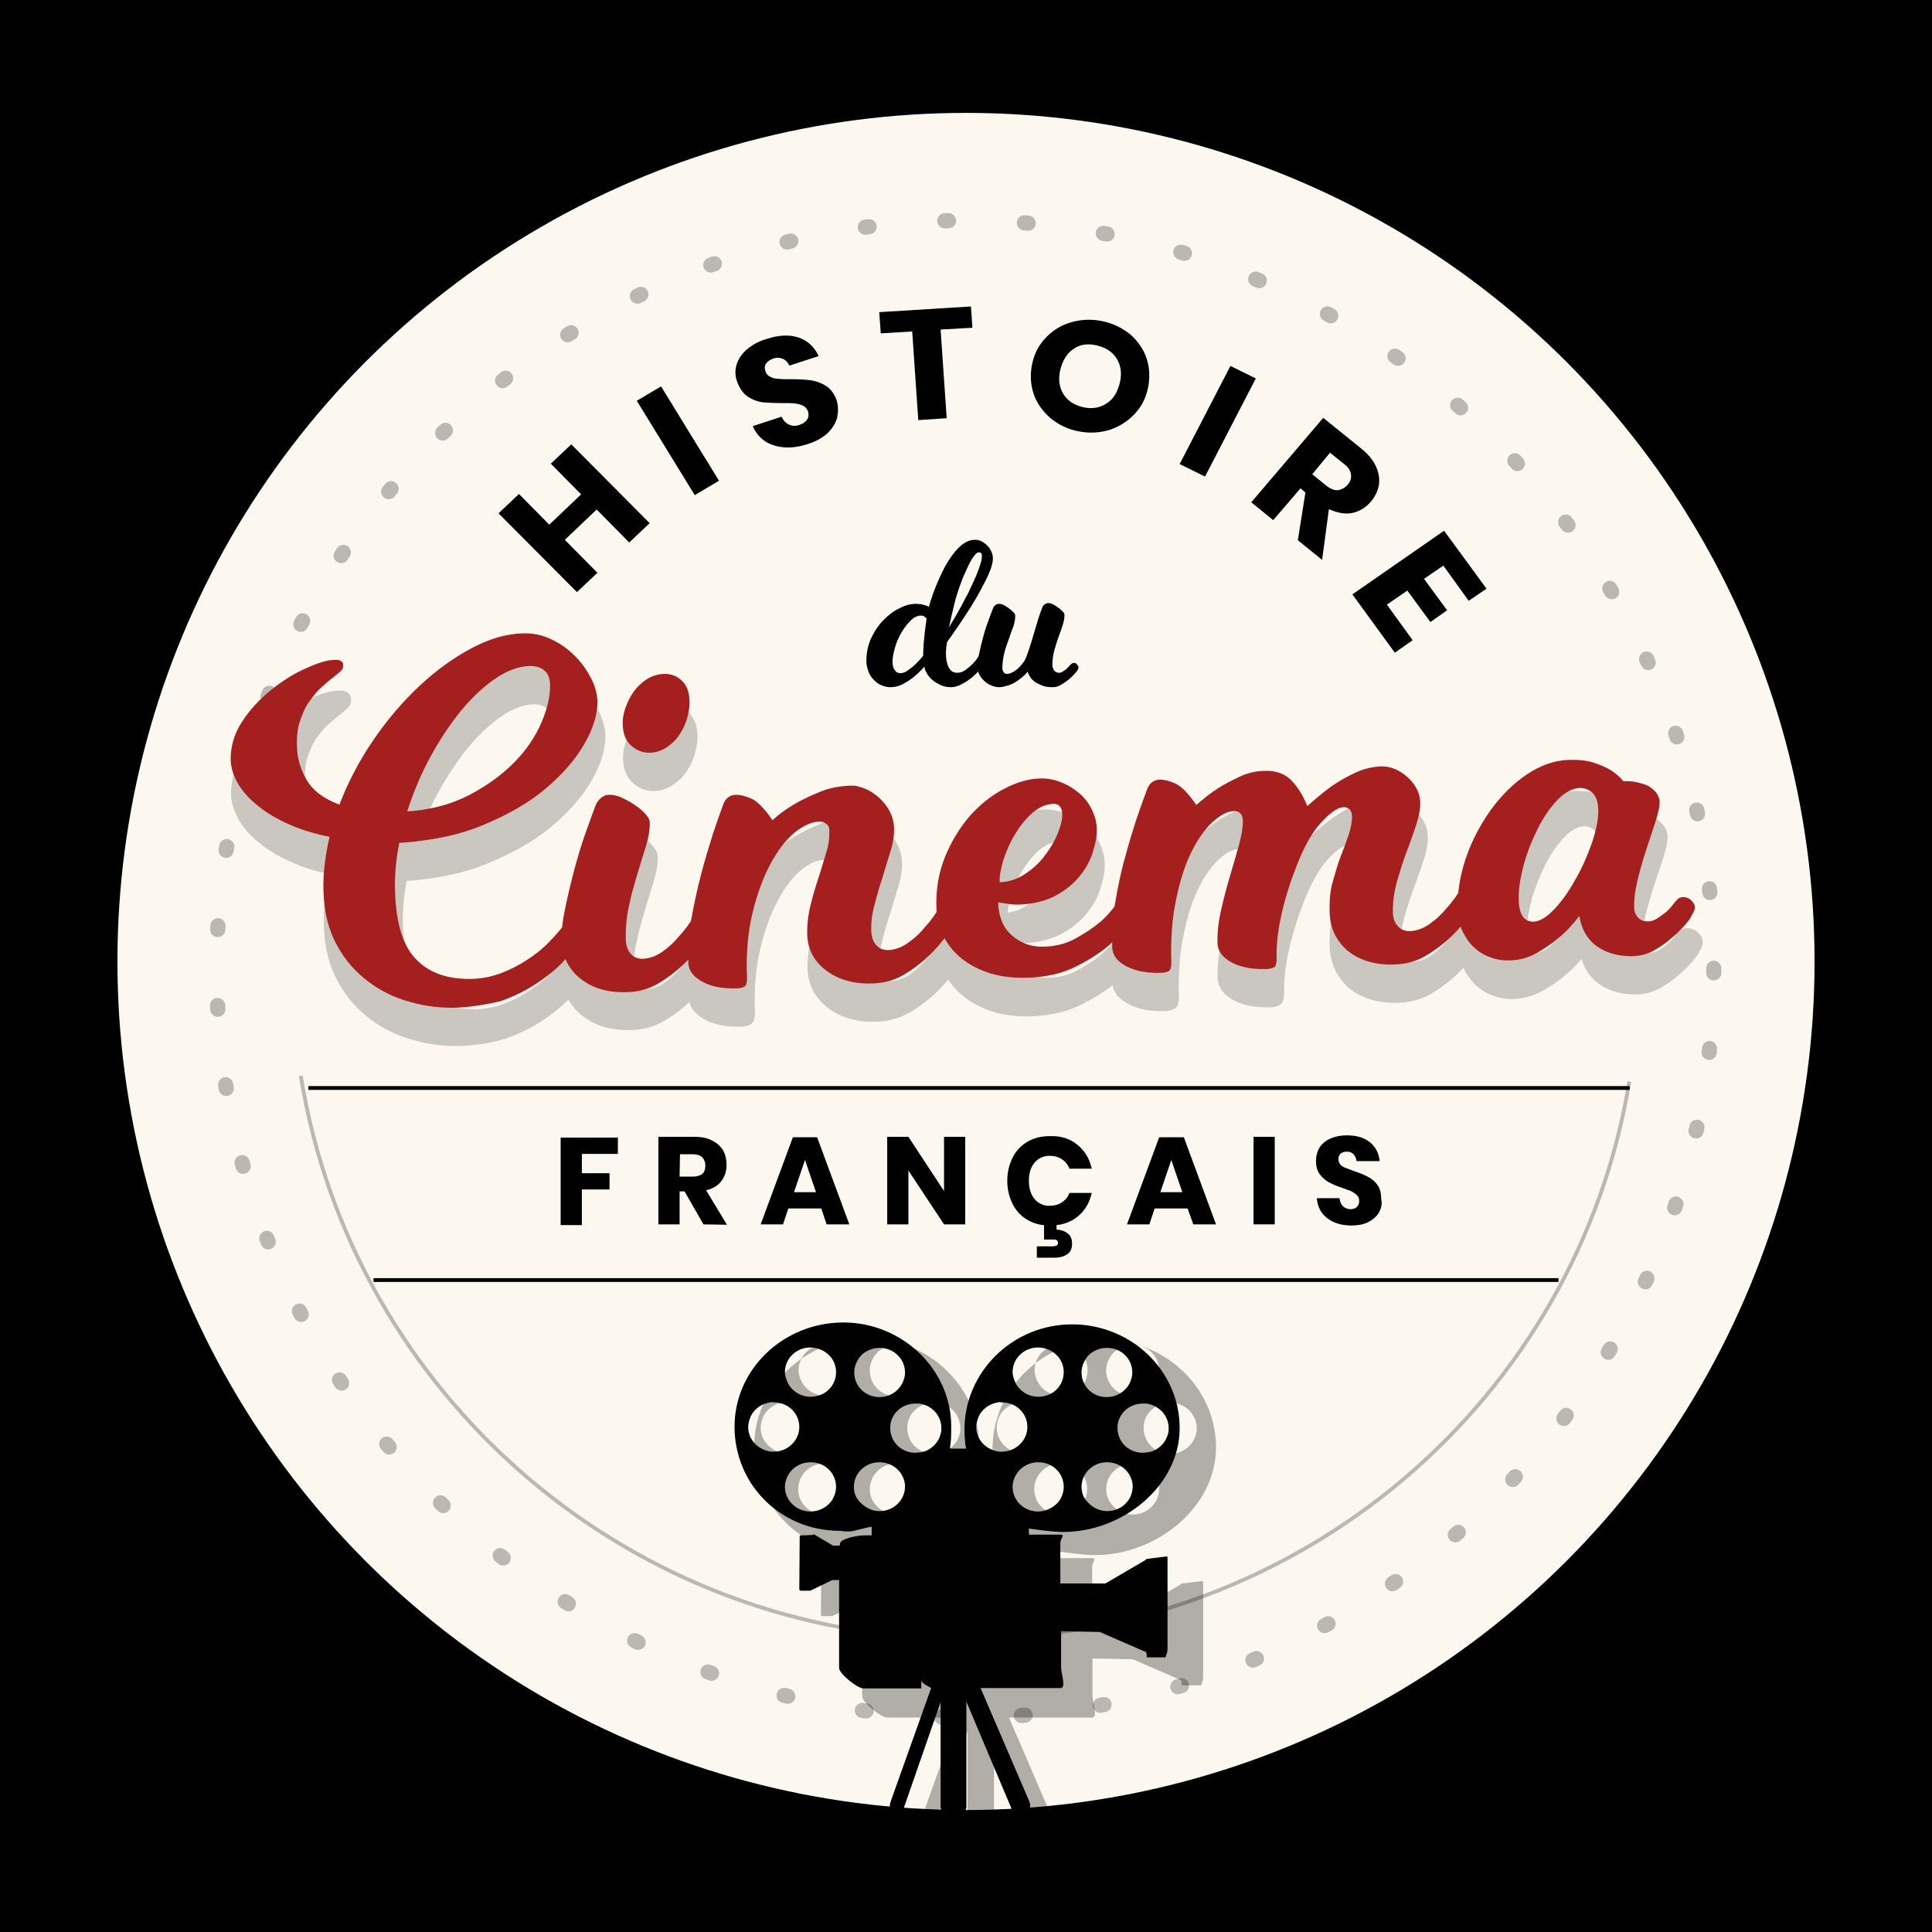 <?xml version="1.0" encoding="utf-8"?>
<!-- Generator: Adobe Illustrator 24.0.1, SVG Export Plug-In . SVG Version: 6.00 Build 0)  -->
<svg version="1.1" id="Calque_1" xmlns="http://www.w3.org/2000/svg" xmlns:xlink="http://www.w3.org/1999/xlink" x="0px" y="0px"
	 viewBox="0 0 510 510" style="enable-background:new 0 0 510 510;" xml:space="preserve">
<style type="text/css">
	.st0{fill:#FCF8F0;}
	.st1{opacity:0.26;}
	.st2{fill:none;stroke:#000000;stroke-width:4;stroke-linecap:round;stroke-linejoin:round;stroke-dasharray:1.002,20.038;}
	.st3{opacity:0.26;fill:none;stroke:#000000;stroke-miterlimit:10;enable-background:new    ;}
	.st4{fill:none;stroke:#000000;stroke-miterlimit:10;}
	.st5{opacity:0.2;}
	.st6{stroke:#000000;stroke-width:2;stroke-miterlimit:10;}
	.st7{fill:#A51F1E;}
	.st8{opacity:0.3;enable-background:new    ;}
</style>
<rect x="-87.1" y="-40.7" width="720.9" height="608.9"/>
<g id="BACKGROUND">
</g>
<circle cx="254.8" cy="253.8" r="254"/>
<circle class="st0" cx="255" cy="253.8" r="224"/>
<g>
	<g class="st1">
		<circle class="st0" cx="254.8" cy="255.8" r="197.6"/>
		<circle class="st2" cx="254.8" cy="255.8" r="197.6"/>
	</g>
	<path class="st3" d="M430.1,285.5c-13.8,84-87,147.1-175.3,147.1C166.4,432.6,93,368.2,79.4,284"/>
	<path class="st3" d="M254.8,78.8"/>
</g>
<g>
	<line class="st4" x1="81.4" y1="287.2" x2="430.2" y2="287.2"/>
	<line class="st4" x1="98.6" y1="337.9" x2="411.4" y2="337.9"/>
	<g>
		<g>
			<path d="M163.1,300.1v4.5h-9.5v5.1h7.3v4.3h-7.3v9.4H148v-23.1h15.1V300.1z"/>
			<path d="M185.7,323.2l-5-8.7h-1.3v8.7h-5.6v-23.1h9.6c1.8,0,3.4,0.3,4.6,1c1.3,0.6,2.2,1.5,2.9,2.6c0.6,1.1,0.9,2.4,0.9,3.8
				c0,1.7-0.5,3.1-1.4,4.3c-0.9,1.2-2.3,2-4,2.4l5.5,9.1L185.7,323.2L185.7,323.2z M179.4,310.6h3.5c1.1,0,1.9-0.3,2.5-0.7
				c0.5-0.5,0.8-1.2,0.8-2.2c0-0.9-0.3-1.6-0.8-2.2c-0.5-0.5-1.4-0.8-2.4-0.8h-3.5L179.4,310.6L179.4,310.6z"/>
			<path d="M216.8,319h-8.7l-1.4,4.2h-5.9l8.5-23h6.4l8.5,23h-6L216.8,319z M215.4,314.7l-2.9-8.5l-2.9,8.5H215.4z"/>
			<path d="M254.8,323.2h-5.6l-9.4-14.2v14.2h-5.6v-23.1h5.6l9.4,14.3v-14.3h5.6V323.2z"/>
			<path d="M284.4,302.2c1.9,1.5,3.2,3.6,3.8,6.3h-5.9c-0.4-1.1-1.1-1.9-2-2.5s-2-0.9-3.2-0.9c-1.6,0-3,0.6-4,1.8
				c-1,1.2-1.5,2.8-1.5,4.8s0.5,3.6,1.5,4.8c1,1.2,2.3,1.8,4,1.8c1.2,0,2.3-0.3,3.2-0.9c0.9-0.6,1.6-1.4,2-2.5h5.9
				c-0.6,2.6-1.8,4.7-3.8,6.3s-4.4,2.3-7.3,2.3c-2.3,0-4.2-0.5-5.9-1.5s-3-2.4-3.9-4.2c-0.9-1.8-1.4-3.8-1.4-6.1s0.5-4.3,1.4-6.1
				c0.9-1.8,2.2-3.2,3.9-4.2c1.7-1,3.7-1.5,5.9-1.5C280.1,299.8,282.5,300.6,284.4,302.2z M281.7,325.5c0.9,0.6,1.3,1.5,1.3,2.8
				s-0.4,2.2-1.3,2.8c-0.9,0.6-2,0.9-3.2,0.9h-4.8v-3h4.2c0.9,0,1.4-0.3,1.4-0.9c0-0.3-0.1-0.5-0.3-0.7s-0.6-0.2-1-0.2h-2.4V323h3.3
				v1.6C279.9,324.6,280.9,324.9,281.7,325.5z"/>
			<path d="M313.5,319h-8.7l-1.4,4.2h-5.9l8.5-23h6.5l8.5,23h-6L313.5,319z M312.1,314.7l-2.9-8.5l-2.9,8.5H312.1z"/>
			<path d="M336.5,300.1v23.1h-5.6v-23.1H336.5z"/>
			<path d="M364,320.1c-0.6,1-1.5,1.8-2.8,2.5c-1.2,0.6-2.7,0.9-4.4,0.9c-2.6,0-4.7-0.6-6.4-1.9c-1.7-1.3-2.6-3-2.8-5.3h6
				c0.1,0.9,0.4,1.6,0.9,2.1s1.2,0.8,2,0.8c0.7,0,1.3-0.2,1.7-0.6c0.4-0.4,0.6-0.9,0.6-1.6c0-0.6-0.2-1.1-0.6-1.5s-0.9-0.7-1.4-1
				c-0.6-0.3-1.4-0.5-2.4-0.9c-1.5-0.5-2.7-1-3.6-1.5s-1.7-1.2-2.4-2.1c-0.7-0.9-1-2.1-1-3.6c0-1.4,0.4-2.6,1-3.6
				c0.7-1,1.7-1.8,2.9-2.3c1.2-0.5,2.6-0.8,4.2-0.8c2.6,0,4.6,0.6,6.1,1.8c1.5,1.2,2.4,2.9,2.6,5h-6.1c-0.1-0.8-0.4-1.4-0.8-1.8
				c-0.5-0.5-1-0.7-1.8-0.7c-0.6,0-1.2,0.2-1.6,0.5c-0.4,0.4-0.6,0.9-0.6,1.5c0,0.5,0.2,1,0.5,1.4c0.4,0.4,0.8,0.7,1.4,0.9
				c0.5,0.2,1.3,0.5,2.4,0.9c1.5,0.5,2.7,1,3.6,1.5s1.8,1.2,2.4,2.1c0.7,0.9,1,2.2,1,3.7C364.9,317.9,364.6,319,364,320.1z"/>
		</g>
	</g>
</g>
<g>
	<path d="M150.8,117.3l20.7,20.8l-5.4,5.1l-8.6-8.7l-8.4,8l8.6,8.7l-5.4,5.1l-20.7-20.8l5.4-5.1l8,8.1l8.4-8l-8-8.1L150.8,117.3z"/>
	<path d="M174.5,102l15.3,24.9l-6.4,3.8l-15.3-24.9L174.5,102z"/>
	<path d="M221,110.2c-0.4,1.5-1.2,2.8-2.5,4.1c-1.3,1.2-3,2.2-5.2,2.9c-3.3,1.1-6.3,1.2-8.9,0.4c-2.7-0.8-4.5-2.5-5.7-5.1l7.6-2.5
		c0.5,1,1.1,1.7,2,2.1s1.9,0.4,2.9,0c0.9-0.3,1.5-0.8,1.9-1.4s0.4-1.3,0.2-2.1c-0.3-0.7-0.7-1.2-1.3-1.5s-1.4-0.5-2.2-0.6
		s-1.9-0.1-3.4-0.1c-2.1,0-3.8-0.1-5.1-0.2c-1.4-0.2-2.7-0.7-3.9-1.5s-2.1-2.1-2.8-3.9c-0.6-1.6-0.6-3.2-0.1-4.7s1.4-2.8,2.7-3.9
		s3-2.1,5.1-2.7c3.3-1.1,6.1-1.2,8.5-0.4c2.4,0.8,4.2,2.5,5.3,4.9l-7.7,2.5c-0.5-0.9-1-1.5-1.8-1.8s-1.6-0.4-2.6,0
		c-0.8,0.3-1.4,0.7-1.8,1.3c-0.4,0.6-0.4,1.3-0.1,2.1c0.2,0.6,0.6,1.1,1.3,1.4c0.6,0.3,1.3,0.5,2.1,0.5c0.8,0.1,1.9,0.1,3.4,0.1
		c2.1,0,3.8,0.1,5.2,0.3c1.4,0.2,2.7,0.7,4,1.5c1.2,0.8,2.2,2.1,2.8,3.9C221.3,107.3,221.3,108.7,221,110.2z"/>
	<path d="M256.3,80.9l0.4,5.6l-8.4,0.5l1.6,23.4l-7.5,0.5l-1.6-23.4l-8.3,0.5l-0.4-5.6L256.3,80.9z"/>
	<path d="M298.4,88.3c2,1.8,3.5,3.9,4.3,6.4s0.9,5.1,0.3,7.9s-1.9,5.1-3.8,7s-4.1,3.2-6.7,4c-2.6,0.7-5.3,0.8-8.1,0.2
		c-2.8-0.6-5.2-1.8-7.3-3.6c-2-1.8-3.5-3.9-4.3-6.4s-0.9-5.2-0.3-7.9c0.6-2.8,1.9-5.1,3.8-7s4.1-3.2,6.7-3.9
		c2.6-0.7,5.3-0.8,8.1-0.2C293.9,85.4,296.3,86.6,298.4,88.3z M283.4,92.1c-1.7,1.1-2.9,3-3.5,5.5s-0.3,4.6,0.8,6.4
		c1.1,1.8,2.8,2.9,5.2,3.5c2.4,0.5,4.4,0.2,6.2-1c1.8-1.1,2.9-3,3.5-5.4c0.6-2.5,0.3-4.6-0.8-6.4c-1.1-1.8-2.8-2.9-5.2-3.5
		C287.2,90.6,285.1,90.9,283.4,92.1z"/>
	<path d="M331.5,99.9l-13.4,25.9l-6.7-3.3l13.4-25.9L331.5,99.9z"/>
	<path d="M342.6,142.6l2-12.6l-1.3-1.1l-7.2,8.4l-5.8-4.7l19-22.3l9.9,8c1.9,1.5,3.2,3.1,4,4.8c0.8,1.7,1,3.3,0.8,4.9
		c-0.3,1.6-1,3.1-2.1,4.4c-1.4,1.6-3,2.6-4.9,3s-4,0-6.2-1l-1.8,13.4L342.6,142.6z M346.4,125.2l3.6,2.9c1.1,0.9,2.2,1.4,3.1,1.3
		c0.9-0.1,1.8-0.5,2.6-1.4c0.8-0.9,1.1-1.8,0.9-2.8c-0.1-1-0.7-1.9-1.9-2.8l-3.6-2.9L346.4,125.2z"/>
	<path d="M381,149.3l-5.1,3.5l6.1,8.3l-4.4,3.1l-6.1-8.3l-5.4,3.7l6.8,9.4l-4.7,3.3L357,156.9l24.2-16.8l11.2,15.3l-4.7,3.2
		L381,149.3z"/>
</g>
<g>
	<g>
		<path d="M251,181.4c-1,0-2-0.2-2.8-0.6c-0.8-0.4-1.6-0.9-2.2-1.4c-0.6-0.6-1.1-1.1-1.4-1.8c-0.4-0.6-0.5-1.2-0.6-1.6
			c-0.9,1-1.8,1.9-2.8,2.7c-0.8,0.7-1.8,1.3-2.9,1.9c-1.1,0.6-2.2,0.8-3.3,0.8c-0.8,0-1.5-0.2-2.3-0.5s-1.4-0.8-2-1.4
			c-0.6-0.6-1.1-1.3-1.4-2.1s-0.6-1.8-0.6-2.8c0-2.2,0.4-4.3,1.3-6.2c0.9-1.9,2-3.5,3.3-4.8s2.7-2.4,4.3-3.1
			c1.5-0.8,2.9-1.1,4.2-1.1c0.5,0,1,0.1,1.4,0.1c0.4,0.1,0.8,0.2,1.1,0.3c0.4,0.1,0.7,0.3,0.9,0.4c0.6-2.2,1.4-4.4,2.3-6.5
			c0.9-2.1,1.8-4,2.9-5.7c1-1.6,2.1-3,3.3-4s2.4-1.5,3.7-1.5c0.6,0,1.1,0.1,1.7,0.4c0.6,0.3,1.1,0.7,1.5,1.1c0.5,0.5,0.8,1,1.1,1.6
			s0.4,1.3,0.4,1.9c0,0.7-0.2,1.5-0.5,2.5c-0.4,1-0.8,2.1-1.4,3.2c-0.6,1.1-1.2,2.4-1.9,3.6c-0.7,1.3-1.5,2.5-2.2,3.7
			c-1.8,2.8-3.8,5.8-6.1,9c-0.1,0.5-0.1,0.9-0.2,1.4c0,0.5-0.1,0.9-0.1,1.4c0,1.5,0.2,2.8,0.7,3.8s1.2,1.5,2.3,1.5
			c0.7,0,1.4-0.2,2.1-0.7c0.7-0.5,1.3-1,1.9-1.6c0.7-0.7,1.3-1.4,1.8-2.4c0-0.1,0.1-0.2,0.3-0.4c0.1-0.1,0.2-0.2,0.3-0.3
			c0.1-0.1,0.3-0.1,0.5-0.1c0.3,0,0.6,0.1,0.8,0.3s0.4,0.5,0.4,0.8c0,0.1,0,0.3-0.1,0.4c-0.1,0.1-0.1,0.3-0.2,0.4
			c-0.1,0.1-0.1,0.3-0.2,0.5c-0.8,1.3-1.7,2.4-2.7,3.4c-0.8,0.8-1.8,1.6-3,2.3S252.4,181.4,251,181.4z M244.6,163.3
			c-0.1-0.1-0.3-0.3-0.4-0.4c-0.1-0.1-0.3-0.2-0.5-0.3s-0.4-0.1-0.6-0.1c-0.9,0-1.8,0.4-2.7,1.3s-1.7,1.9-2.4,3.1
			c-0.7,1.2-1.3,2.5-1.7,3.9s-0.7,2.7-0.7,3.8c0,1,0.2,1.8,0.6,2.3c0.4,0.6,0.9,0.8,1.5,0.8s1.2-0.2,1.9-0.7s1.4-1,2-1.6
			c0.7-0.7,1.4-1.4,2.1-2.3c0-1.6,0.1-3.3,0.3-4.9C244.1,166.6,244.4,165,244.6,163.3z M250.5,165.6c1.6-2.6,3.1-5.2,4.3-7.6
			c0.6-1,1.1-2.1,1.6-3.2c0.5-1.1,1-2.1,1.4-3.1c0.4-1,0.7-1.9,1-2.8c0.3-0.8,0.4-1.6,0.4-2.2s-0.3-0.9-0.8-0.9s-1.1,0.6-1.8,1.7
			c-0.7,1.1-1.4,2.7-2.2,4.5c-0.8,1.9-1.5,4-2.2,6.3C251.6,160.8,251,163.2,250.5,165.6z"/>
		<path d="M277.9,181.4c-1.1,0-2-0.1-2.7-0.4s-1.4-0.6-1.9-0.9c-0.5-0.4-1-0.8-1.3-1.3s-0.6-1-0.7-1.5c-0.4,0.5-0.9,1-1.5,1.5
			s-1.2,0.9-1.8,1.3c-0.7,0.4-1.4,0.7-2.1,0.9s-1.4,0.4-2.1,0.4c-0.6,0-1.3-0.1-2-0.4c-0.7-0.3-1.3-0.6-1.8-1.1
			c-0.6-0.5-1-1-1.4-1.7c-0.4-0.7-0.6-1.4-0.6-2.1c0-1,0.2-2.2,0.5-3.7c0.3-1.5,0.7-3,1.1-4.5c0.4-1.5,0.9-3,1.4-4.3
			c0.5-1.4,0.9-2.4,1.2-3.2c0.1-0.3,0.4-0.5,0.6-0.7c0.3-0.2,0.5-0.3,0.9-0.3s0.9,0.1,1.4,0.4c0.5,0.3,1,0.6,1.4,0.9s0.8,0.7,1.1,1
			s0.4,0.6,0.4,0.9c0,0.8-0.2,1.8-0.5,2.8c-0.4,1-0.8,2.1-1.2,3.3s-0.9,2.4-1.2,3.7s-0.5,2.6-0.5,3.9c0,0.4,0.1,0.8,0.3,1.1
			c0.2,0.3,0.5,0.5,0.9,0.5s0.9-0.1,1.4-0.4c0.5-0.2,0.9-0.6,1.4-0.9c0.4-0.4,0.8-0.8,1.2-1.3c0.4-0.5,0.7-0.9,0.9-1.4
			c0.3-0.6,0.6-1.5,1-2.7s0.8-2.5,1.2-3.9c0.4-1.4,0.8-2.7,1.2-4c0.4-1.3,0.8-2.3,1.1-3.1c0.1-0.3,0.4-0.5,0.6-0.7
			c0.3-0.2,0.6-0.3,0.9-0.3c0.4,0,0.9,0.1,1.4,0.4c0.5,0.3,1,0.6,1.4,0.9s0.8,0.7,1.1,1s0.4,0.6,0.4,0.9c0,0.8-0.2,1.8-0.5,2.7
			c-0.3,1-0.7,2-1.1,3.1s-0.7,2.3-1.1,3.5c-0.3,1.2-0.5,2.5-0.5,3.8c0,0.6,0.2,1.1,0.5,1.5s0.7,0.6,1.3,0.6c0.3,0,0.6-0.1,0.9-0.3
			s0.6-0.4,0.9-0.6c0.3-0.3,0.6-0.6,0.9-0.9c0.1-0.2,0.3-0.4,0.5-0.5c0.2-0.2,0.4-0.3,0.7-0.3c0.3,0,0.6,0.1,0.8,0.4
			c0.3,0.3,0.4,0.5,0.4,0.8c0,0.2-0.1,0.5-0.3,0.8c-0.1,0.1-0.2,0.3-0.3,0.4c-0.6,0.7-1.3,1.4-1.9,1.9s-1.3,1-2,1.4
			C279.4,181.2,278.7,181.4,277.9,181.4z"/>
	</g>
</g>
<g class="st5">
	<g>
		<path class="st6" d="M121.8,275.1c-4.2,0.1-8.3-0.3-12.4-1.5c-4.1-1.1-7.8-2.9-11.1-5.4s-6.1-5.6-8.2-9.5c-2.2-3.9-3.4-8.6-3.6-14
			c-0.1-2.4,0-4.9,0.3-7.3c0.3-2.4,0.7-4.9,1.3-7.4c-4-0.8-7.6-1.9-10.7-3.3c-3.2-1.4-5.9-3-8.1-4.8c-2.3-1.8-4-3.7-5.3-5.8
			c-1.2-2.1-1.9-4.1-2-6.2c-0.1-3.6,0.9-7.1,3-10.3c2.1-3.2,4.7-6,7.7-8.4s6-4.3,9.2-5.7c3.1-1.4,5.6-2.2,7.5-2.2
			c1.5-0.1,2.3,0.4,2.3,1.4c0,0.6-0.2,1.1-0.6,1.5s-1,0.9-1.8,1.5c-0.9,0.7-2,1.6-3.2,2.7c-1.2,1-2.2,2.3-3.3,3.8s-1.8,3.2-2.5,5.2
			s-0.9,4.3-0.8,7c0.1,2.9,0.9,5.7,2.5,8.5s4.4,5,8.7,6.6c2.3-6,5.3-11.7,9-17.1c3.7-5.4,7.8-10.2,12.2-14.3c4.4-4.1,9-7.4,13.7-9.9
			s9.2-3.8,13.5-3.9c2.6-0.1,5.2,0.4,7.6,1.6c2.4,1.1,4.4,2.6,6.2,4.4s3.1,3.7,4.2,5.8c1.1,2.1,1.6,4.1,1.7,5.9
			c0.1,3.4-1,7.2-3.4,11.4s-5.8,8.1-10.3,11.9s-10,6.9-16.5,9.6c-6.5,2.7-13.8,4.2-22.1,4.7c-0.9,4.5-1.3,8.9-1.1,13.2
			c0.3,8.4,2.2,14.3,5.8,17.7c3.5,3.5,8.5,5.1,14.8,4.9c2.4-0.1,4.8-0.6,7.1-1.4c2.4-0.9,4.6-2,6.8-3.4s4.3-3,6.1-4.9
			c1.9-1.9,3.5-3.8,5-5.9c0.1-0.3,0.3-0.6,0.6-0.9c0.2-0.2,0.4-0.4,0.8-0.6c0.3-0.2,0.7-0.4,1.2-0.4c0.8,0,1.5,0.2,2,0.7
			s0.8,1.1,0.9,1.8c0,0.4,0,0.7-0.2,1c-0.1,0.3-0.3,0.6-0.4,1s-0.3,0.8-0.5,1.2c-1.4,2.3-3.2,4.6-5.3,6.8s-4.6,4.3-7.5,6.2
			c-2.9,1.9-6,3.4-9.4,4.6C129.6,274.3,125.9,274.9,121.8,275.1z M140.9,184.9c-2.9,0.1-5.9,1.2-9,3.3s-6.1,4.9-9.1,8.5
			c-2.9,3.6-5.6,7.6-8.1,12.2c-2.5,4.6-4.5,9.4-6.1,14.4c6-0.4,11.4-1.8,16.1-4.2s8.7-5.3,12-8.6s5.7-6.9,7.3-10.6
			c1.6-3.7,2.4-7.1,2.3-10.3c-0.1-1.5-0.5-2.7-1.5-3.5C143.8,185.3,142.5,184.9,140.9,184.9z"/>
		<path class="st6" d="M166.3,257.3c0.1,1.5,0.5,2.7,1.3,3.5c0.8,0.9,1.8,1.3,3.2,1.3c1.8-0.1,3.5-0.7,5.2-1.9s3.2-2.5,4.4-4.1
			c1.5-1.6,2.9-3.5,4.2-5.8c0.1-0.3,0.3-0.6,0.6-0.9c0.2-0.2,0.4-0.4,0.8-0.6c0.3-0.2,0.7-0.4,1.2-0.4c0.7,0,1.4,0.2,1.9,0.7
			c0.6,0.5,0.9,1.1,0.9,1.8c0,0.4,0,0.7-0.2,1c-0.1,0.3-0.3,0.6-0.4,1c-0.2,0.4-0.3,0.8-0.5,1.2c-1.8,3.1-3.9,5.9-6.2,8.3
			c-2,2.1-4.3,4-7,5.7c-2.7,1.8-5.7,2.7-9,2.8c-5,0.2-9.1-1-12.3-3.5s-4.9-5.9-5-10.2c-0.1-2.4,0.2-5.2,0.9-8.5s1.5-6.7,2.4-10.1
			s1.9-6.7,3-9.8s2-5.6,2.7-7.4c0.3-0.7,0.8-1.3,1.4-1.8s1.3-0.8,2.1-0.8c1,0,2.1,0.2,3.4,0.8c1.3,0.6,2.4,1.2,3.5,2
			c1.1,0.7,2,1.5,2.7,2.3s1.1,1.5,1.1,2c0.1,2-0.3,4.2-1,6.5s-1.5,4.8-2.3,7.5s-1.6,5.4-2.2,8.4
			C166.4,251.1,166.2,254.2,166.3,257.3z M183.1,193.9c0.1,1.7-0.2,3.4-0.7,5.1c-0.5,1.6-1.3,3.1-2.2,4.4s-2.1,2.3-3.3,3.1
			c-1.3,0.8-2.6,1.2-4,1.3c-1.9,0.1-3.6-0.5-5.1-1.8s-2.2-3.1-2.3-5.4c-0.1-1.6,0.2-3.3,0.8-4.9s1.3-3,2.3-4.3s2.1-2.3,3.4-3.1
			c1.3-0.8,2.7-1.2,4.2-1.3c1.9-0.1,3.6,0.5,4.9,1.8C182.3,190,183,191.7,183.1,193.9z"/>
		<path class="st6" d="M231.1,255c0.1,1.5,0.5,2.7,1.3,3.6s1.8,1.3,3.2,1.3c1.8-0.1,3.5-0.7,5.2-1.9c1.7-1.2,3.2-2.6,4.4-4.1
			c1.5-1.6,2.9-3.5,4.2-5.8c0.1-0.3,0.3-0.6,0.6-0.9c0.2-0.2,0.4-0.4,0.8-0.6c0.3-0.2,0.7-0.4,1.2-0.4c0.7,0,1.4,0.2,1.9,0.7
			s0.9,1.1,0.9,1.8c0,0.4,0,0.7-0.2,1c-0.1,0.3-0.3,0.6-0.4,1c-0.2,0.4-0.3,0.8-0.5,1.2c-1.8,3.1-3.9,5.9-6.2,8.3
			c-2,2.1-4.3,4-7,5.7s-5.7,2.7-9,2.8c-5,0.2-9.1-1-12.3-3.4c-3.2-2.5-4.8-5.5-5-9.2c-0.1-2.7,0.2-5.3,0.8-7.8s1.3-4.9,2.1-7.3
			c0.8-2.4,1.4-4.6,2.1-6.8s0.9-4.2,0.8-6.2c0-0.6-0.3-1.1-0.9-1.5c-0.5-0.4-1.2-0.6-1.9-0.5c-2,0.1-4.2,1.1-6.5,3
			c-2.3,2-4.4,4.7-6.3,8.3c-1.9,3.6-3.5,7.9-4.7,13s-1.7,10.7-1.4,17c0,1.1-0.2,1.9-0.6,2.2c-0.5,0.3-1.2,0.5-2.2,0.5
			c-3.5,0.1-6.5-0.4-8.9-1.7s-3.7-2.9-3.8-5c-0.1-3.6,0.1-7.5,0.8-11.6s1.6-8,2.6-11.9c1-3.8,2.1-7.4,3.1-10.6
			c1.1-3.3,2-5.8,2.7-7.7c0.6-1.7,1.8-2.6,3.5-2.6c1,0,2.3,0.3,3.9,1s3.5,2.6,5.6,5.7c1.8-1.6,3.8-3.1,6.1-4.4
			c1.9-1.1,4.1-2.1,6.5-3.1s5.1-1.5,7.9-1.6c1.4-0.1,2.8,0.3,4.2,0.9c1.4,0.6,2.6,1.5,3.7,2.5c1.1,1.1,2,2.2,2.6,3.5
			c0.7,1.3,1,2.6,1.1,3.9c0.1,2-0.2,4.1-0.9,6.4c-0.7,2.2-1.4,4.6-2.1,6.9c-0.8,2.4-1.5,4.8-2.1,7.2
			C231.3,250.2,231,252.6,231.1,255z"/>
		<path class="st6" d="M301,250.1c-1.8,3.1-4.2,5.9-7,8.4c-2.4,2.1-5.4,4-9,5.8s-7.9,2.8-13,3c-3.4,0.1-6.5-0.3-9.3-1.1
			c-2.9-0.9-5.3-2.1-7.4-3.7s-3.8-3.6-5-5.9c-1.2-2.3-1.9-4.9-2-7.6c-0.2-5,0.6-9.5,2.3-13.7c1.7-4.1,3.9-7.7,6.6-10.8
			c2.7-3,5.7-5.4,9-7.1c3.3-1.7,6.3-2.6,9.3-2.7c2-0.1,3.9,0.3,5.7,1c1.8,0.7,3.4,1.7,4.8,2.9s2.5,2.6,3.3,4.3
			c0.8,1.6,1.3,3.3,1.3,5.1c0.1,1.6-0.2,3.5-0.9,5.7c-0.6,2.2-1.7,4.4-3.3,6.4c-1.6,2.1-3.7,3.9-6.4,5.4c-2.7,1.5-6.2,2.4-10.3,2.5
			c-1,0-2-0.1-3.1-0.3c-0.6-0.1-1.3-0.2-2-0.3c0.1,3.9,1.4,6.9,3.8,8.9c2.4,2,5.1,3,8.3,2.8c3.1-0.1,5.9-0.8,8.4-2.2
			c2.5-1.4,4.6-2.8,6.4-4.3c2.1-1.8,3.8-3.9,5.2-6.2c0.1-0.3,0.3-0.6,0.6-0.9c0.2-0.2,0.4-0.4,0.8-0.6c0.3-0.2,0.7-0.4,1.2-0.4
			c0.7,0,1.4,0.2,2,0.7s0.9,1.1,0.9,1.8c0,0.4,0,0.7-0.2,1c-0.1,0.3-0.3,0.6-0.4,1C301.3,249.3,301.1,249.7,301,250.1z M265,242
			c2.4-0.1,4.6-0.8,6.7-2.2s3.9-3,5.3-5c1.5-1.9,2.6-3.9,3.4-5.9s1.2-3.7,1.1-5.1c-0.1-1.7-0.9-2.6-2.5-2.5
			c-1.9,0.1-3.6,0.9-5.4,2.4c-1.7,1.5-3.2,3.4-4.5,5.5s-2.3,4.4-3.1,6.8C265.3,238.3,264.9,240.3,265,242z"/>
		<path class="st6" d="M352,250c-0.1-3,0.1-5.7,0.8-8.1s1.3-4.7,2.1-6.7c0.8-2,1.5-3.9,2.1-5.7s0.9-3.4,0.9-4.9
			c0-0.9-0.3-1.5-0.7-1.9c-0.5-0.4-1-0.6-1.7-0.5c-1.5,0.1-3.5,1.5-6,4.3s-4.7,7-6.7,12.4c-1.8,4.7-3,9-3.8,12.9s-1.1,7.4-1,10.4
			c0,1.1-0.2,1.9-0.6,2.2c-0.5,0.3-1.2,0.5-2.2,0.5c-3.5,0.1-6.5-0.4-9-1.7c-2.4-1.3-3.7-2.9-3.8-5c-0.1-2.7,0.2-5.6,0.9-8.7
			c0.7-3.1,1.5-6.2,2.4-9.2s1.7-5.8,2.4-8.3c0.7-2.6,1-4.6,1-6.2c-0.1-1.8-0.9-2.7-2.5-2.6s-3.4,1-5.4,2.8s-3.9,4.4-5.6,7.8
			s-3.1,7.6-4.1,12.6c-1.1,5-1.5,10.6-1.3,16.8c0,1.1-0.2,1.9-0.6,2.2c-0.5,0.3-1.2,0.5-2.2,0.5c-3.5,0.1-6.5-0.4-9-1.7
			s-3.7-2.9-3.8-5c-0.1-3.8,0.1-7.8,0.8-11.9c0.7-4.1,1.5-8.1,2.6-11.9c1-3.8,2.1-7.3,3.1-10.4c1.1-3.2,2-5.7,2.7-7.5
			c0.6-1.7,1.8-2.6,3.5-2.6c1,0,2.3,0.3,3.9,1s3.5,2.6,5.6,5.7c1.8-1.6,3.7-3.1,5.7-4.4c1.7-1.1,3.7-2.1,5.8-3.1s4.4-1.5,6.6-1.5
			c2.9-0.1,5.2,0.7,7,2.5c1.7,1.8,3.1,4,4.2,6.8c2-1.8,4-3.5,6.2-5.1c1.8-1.3,3.9-2.5,6.2-3.6c2.3-1.1,4.7-1.7,7.2-1.8
			c1.1,0,2.3,0.2,3.5,0.7s2.3,1.2,3.3,2.1c1,0.9,1.8,1.9,2.4,3s0.9,2.2,1,3.4c0.1,1.7-0.3,3.8-1,6.1c-0.8,2.3-1.6,4.7-2.6,7.3
			s-1.8,5.3-2.6,8c-0.7,2.7-1.1,5.4-1,8c0,1.5,0.5,2.7,1.3,3.6s1.8,1.3,3.2,1.3c1.8-0.1,3.5-0.7,5.2-1.9s3.2-2.6,4.4-4.1
			c1.5-1.6,2.9-3.5,4.2-5.8c0.1-0.3,0.3-0.6,0.6-0.9c0.2-0.2,0.4-0.4,0.8-0.6c0.3-0.2,0.7-0.4,1.2-0.4c0.7,0,1.4,0.2,2,0.7
			s0.9,1.1,0.9,1.8c0,0.4,0,0.7-0.2,1c-0.1,0.3-0.3,0.6-0.4,1c-0.2,0.4-0.3,0.8-0.5,1.2c-1.8,3.1-3.9,5.9-6.2,8.3
			c-2,2.1-4.3,4-7,5.7c-2.7,1.8-5.7,2.7-9,2.8c-5,0.2-9.1-1-12.3-3.5C353.9,257.6,352.2,254.2,352,250z"/>
		<path class="st6" d="M447.1,251.8c-1.4,1.8-2.9,3.4-4.5,4.7c-1.4,1.3-3,2.4-4.7,3.4c-1.8,1-3.6,1.5-5.6,1.6
			c-3.7,0.1-6.9-0.7-9.5-2.5s-4.2-4.5-4.8-8.1c-1.7,2.2-3.5,4.2-5.5,5.8c-1.7,1.5-3.7,2.8-5.8,4c-2.2,1.2-4.5,1.9-7.1,2
			c-1.8,0.1-3.5-0.2-5.1-0.8c-1.7-0.6-3.1-1.5-4.3-2.6c-1.2-1.2-2.2-2.6-3-4.2c-0.8-1.6-1.2-3.4-1.3-5.4c-0.2-4.7,0.6-9.4,2.2-14.1
			c1.6-4.7,3.9-8.9,6.6-12.7c2.8-3.8,5.9-6.9,9.5-9.3s7.1-3.6,10.7-3.8c2.6-0.1,4.9,0.1,6.8,0.7c1.9,0.6,3.4,1.3,4.6,2
			c1.4,0.9,2.5,1.9,3.3,2.9c1,0,2,0,3.1,0.2s2.1,0.5,3.1,0.9s1.7,1.1,2.4,1.8c0.6,0.8,1,1.7,1,2.8c0,1-0.3,2.5-1,4.7
			s-1.5,4.6-2.4,7.3s-1.7,5.5-2.4,8.3c-0.7,2.9-1,5.4-0.9,7.5c0,1,0.4,1.9,1.1,2.6c0.7,0.7,1.6,1,2.8,0.9c0.7,0,1.4-0.3,2.1-0.7
			c0.7-0.5,1.4-1,2.1-1.5c0.8-0.6,1.5-1.4,2.2-2.3c0.3-0.4,0.7-0.9,1.1-1.3c0.4-0.4,1-0.6,1.6-0.6c0.7,0,1.4,0.3,2,0.8
			c0.6,0.6,1,1.2,1,1.9c0,0.5-0.2,1.1-0.7,1.9C447.5,251.1,447.3,251.4,447.1,251.8z M423,222.6c-0.1-1.9-0.6-3.3-1.5-4.2
			c-1-0.9-2.1-1.3-3.4-1.3c-1.9,0.1-3.9,1.1-5.9,3.2c-2,2.1-3.7,4.6-5.2,7.6s-2.8,6.2-3.7,9.6c-0.9,3.4-1.4,6.5-1.3,9.2
			c0.1,3.9,1.5,5.8,4,5.7c1.6-0.1,3.4-1.2,5.4-3.3s3.9-4.8,5.6-7.9c1.8-3.1,3.2-6.4,4.4-9.8C422.5,228.1,423,225.1,423,222.6z"/>
	</g>
</g>
<g>
	<g>
		<path class="st7" d="M120.7,266c-4.2,0.1-8.3-0.3-12.4-1.5c-4.1-1.1-7.8-2.9-11.1-5.4s-6.1-5.6-8.2-9.5c-2.2-3.9-3.4-8.6-3.6-14
			c-0.1-2.4,0-4.9,0.3-7.3c0.3-2.4,0.7-4.9,1.3-7.4c-4-0.8-7.6-1.9-10.7-3.3c-3.2-1.4-5.9-3-8.1-4.8c-2.3-1.8-4-3.7-5.3-5.8
			c-1.2-2.1-1.9-4.1-2-6.2c-0.1-3.6,0.9-7.1,3-10.3c2.1-3.2,4.7-6,7.7-8.4s6-4.3,9.2-5.7c3.1-1.4,5.6-2.2,7.5-2.2
			c1.5-0.1,2.3,0.4,2.3,1.4c0,0.6-0.2,1.1-0.6,1.5s-1,0.9-1.8,1.5c-0.9,0.7-2,1.6-3.2,2.7c-1.2,1-2.2,2.3-3.3,3.8s-1.8,3.2-2.5,5.2
			s-0.9,4.3-0.8,7c0.1,2.9,0.9,5.7,2.5,8.5s4.4,5,8.7,6.6c2.3-6,5.3-11.7,9-17.1c3.7-5.4,7.8-10.2,12.2-14.3c4.4-4.1,9-7.4,13.7-9.9
			s9.2-3.8,13.5-3.9c2.6-0.1,5.2,0.4,7.6,1.6c2.4,1.1,4.4,2.6,6.2,4.4s3.1,3.7,4.2,5.8c1.1,2.1,1.6,4.1,1.7,5.9
			c0.1,3.4-1,7.2-3.4,11.4s-5.8,8.1-10.3,11.9s-10,6.9-16.5,9.6c-6.5,2.7-13.8,4.2-22.1,4.7c-0.9,4.5-1.3,8.9-1.1,13.2
			c0.3,8.4,2.2,14.3,5.8,17.8c3.5,3.5,8.5,5.1,14.8,4.9c2.4-0.1,4.8-0.6,7.1-1.4c2.4-0.9,4.6-2,6.8-3.4s4.3-3,6.1-4.9
			c1.9-1.9,3.5-3.8,5-5.9c0.1-0.3,0.3-0.6,0.6-0.9c0.2-0.2,0.4-0.4,0.8-0.6c0.3-0.2,0.7-0.4,1.2-0.4c0.8,0,1.5,0.2,2,0.7
			s0.8,1.1,0.9,1.8c0,0.4,0,0.7-0.2,1c-0.1,0.3-0.3,0.6-0.4,1s-0.3,0.8-0.5,1.2c-1.4,2.3-3.2,4.6-5.3,6.9s-4.6,4.3-7.5,6.2
			s-6,3.4-9.4,4.6C128.6,265.1,124.8,265.8,120.7,266z M139.8,175.8c-2.9,0.1-5.9,1.2-9,3.3s-6.1,4.9-9.1,8.5
			c-2.9,3.6-5.6,7.6-8.1,12.2c-2.5,4.6-4.5,9.4-6.1,14.4c6-0.4,11.4-1.8,16.1-4.2s8.7-5.3,12-8.6s5.7-6.9,7.3-10.6
			c1.6-3.7,2.4-7.1,2.3-10.3c-0.1-1.5-0.5-2.7-1.5-3.5C142.8,176.2,141.5,175.8,139.8,175.8z"/>
		<path class="st7" d="M165.2,248.2c0.1,1.5,0.5,2.7,1.3,3.6s1.8,1.3,3.2,1.3c1.8-0.1,3.5-0.7,5.2-1.9s3.2-2.6,4.4-4.1
			c1.5-1.6,2.9-3.5,4.2-5.8c0.1-0.3,0.3-0.6,0.6-0.9c0.2-0.2,0.4-0.4,0.8-0.6c0.3-0.2,0.7-0.4,1.2-0.4c0.7,0,1.4,0.2,1.9,0.7
			c0.6,0.5,0.9,1.1,0.9,1.8c0,0.4,0,0.7-0.2,1c-0.1,0.3-0.3,0.6-0.4,1c-0.2,0.4-0.3,0.8-0.5,1.2c-1.8,3.1-3.9,5.9-6.2,8.3
			c-2,2.1-4.3,4-7,5.7c-2.7,1.8-5.7,2.7-9,2.8c-5,0.2-9.1-1-12.3-3.5s-4.9-5.9-5-10.2c-0.1-2.4,0.2-5.2,0.9-8.5s1.5-6.7,2.4-10.1
			s1.9-6.7,3-9.8s2-5.6,2.7-7.4c0.3-0.7,0.8-1.3,1.4-1.8s1.3-0.8,2.1-0.8c1,0,2.1,0.2,3.4,0.8c1.3,0.6,2.4,1.2,3.5,2
			c1.1,0.7,2,1.5,2.7,2.3s1.1,1.5,1.1,2c0.1,2-0.3,4.2-1,6.5s-1.5,4.8-2.3,7.5s-1.6,5.4-2.2,8.4C165.4,242,165.1,245.1,165.2,248.2z
			 M182,184.8c0.1,1.7-0.2,3.4-0.7,5.1c-0.5,1.6-1.3,3.1-2.2,4.4s-2.1,2.3-3.3,3.1c-1.3,0.8-2.6,1.2-4,1.3c-1.9,0.1-3.6-0.5-5.1-1.8
			s-2.2-3.1-2.3-5.4c-0.1-1.6,0.2-3.3,0.8-4.9s1.3-3,2.3-4.3s2.1-2.3,3.4-3.1c1.3-0.8,2.7-1.2,4.2-1.3c1.9-0.1,3.6,0.5,4.9,1.8
			C181.3,180.9,181.9,182.6,182,184.8z"/>
		<path class="st7" d="M230,245.9c0.1,1.5,0.5,2.7,1.3,3.6s1.8,1.3,3.2,1.3c1.8-0.1,3.5-0.7,5.2-1.9s3.2-2.6,4.4-4.1
			c1.5-1.6,2.9-3.5,4.2-5.8c0.1-0.3,0.3-0.6,0.6-0.9c0.2-0.2,0.4-0.4,0.8-0.6c0.3-0.2,0.7-0.4,1.2-0.4c0.7,0,1.4,0.2,1.9,0.7
			s0.9,1.1,0.9,1.8c0,0.4,0,0.7-0.2,1c-0.1,0.3-0.3,0.6-0.4,1c-0.2,0.4-0.3,0.8-0.5,1.2c-1.8,3.1-3.9,5.9-6.2,8.3
			c-2,2.1-4.3,4-7,5.7c-2.7,1.8-5.7,2.7-9,2.8c-5,0.2-9.1-1-12.3-3.4s-4.8-5.5-5-9.2c-0.1-2.7,0.2-5.3,0.8-7.8s1.3-4.9,2.1-7.3
			c0.8-2.4,1.4-4.6,2.1-6.8s0.9-4.2,0.8-6.2c0-0.6-0.3-1.1-0.9-1.5c-0.5-0.4-1.2-0.6-1.9-0.5c-2,0.1-4.2,1.1-6.5,3
			c-2.3,2-4.4,4.7-6.3,8.3c-1.9,3.6-3.5,7.9-4.7,13s-1.7,10.7-1.4,17c0,1.1-0.2,1.9-0.6,2.2c-0.5,0.3-1.2,0.5-2.2,0.5
			c-3.5,0.1-6.5-0.4-8.9-1.7c-2.4-1.3-3.7-2.9-3.8-5c-0.1-3.6,0.1-7.5,0.8-11.6s1.6-8,2.6-11.9c1-3.8,2.1-7.4,3.1-10.6
			c1.1-3.3,2-5.8,2.7-7.7c0.6-1.7,1.8-2.6,3.5-2.6c1,0,2.3,0.3,3.9,1s3.5,2.6,5.6,5.7c1.8-1.6,3.8-3.1,6.1-4.4
			c1.9-1.1,4.1-2.1,6.5-3.1s5.1-1.5,7.9-1.6c1.4-0.1,2.8,0.3,4.2,0.9c1.4,0.6,2.6,1.5,3.7,2.5c1.1,1.1,2,2.2,2.6,3.5
			c0.7,1.3,1,2.6,1.1,3.9c0.1,2-0.2,4.1-0.9,6.4c-0.7,2.2-1.4,4.6-2.1,6.9c-0.8,2.4-1.5,4.8-2.1,7.2
			C230.2,241.1,229.9,243.5,230,245.9z"/>
		<path class="st7" d="M299.9,241c-1.8,3.1-4.2,5.9-7,8.4c-2.4,2.1-5.4,4-9,5.8s-7.9,2.8-13,2.9c-3.4,0.1-6.5-0.3-9.3-1.1
			c-2.9-0.9-5.3-2.1-7.4-3.7c-2.1-1.6-3.8-3.6-5-5.9c-1.2-2.3-1.9-4.9-2-7.6c-0.2-5,0.6-9.5,2.3-13.7c1.7-4.1,3.9-7.7,6.6-10.8
			c2.7-3,5.7-5.4,9-7.1c3.3-1.7,6.3-2.6,9.3-2.7c2-0.1,3.9,0.3,5.7,1c1.8,0.7,3.4,1.7,4.8,2.9s2.5,2.6,3.3,4.3
			c0.8,1.6,1.3,3.3,1.3,5.1c0.1,1.6-0.2,3.5-0.9,5.7c-0.6,2.2-1.7,4.4-3.3,6.4c-1.6,2.1-3.7,3.9-6.4,5.4c-2.7,1.5-6.2,2.4-10.3,2.5
			c-1,0-2-0.1-3.1-0.3c-0.6-0.1-1.3-0.2-2-0.3c0.1,3.9,1.4,6.9,3.8,8.9s5.1,2.9,8.3,2.8c3.1-0.1,5.9-0.8,8.4-2.2s4.6-2.8,6.4-4.3
			c2.1-1.8,3.8-3.9,5.2-6.2c0.1-0.3,0.3-0.6,0.6-0.9c0.2-0.2,0.4-0.4,0.8-0.6c0.3-0.2,0.7-0.4,1.2-0.4c0.7,0,1.4,0.2,2,0.7
			s0.9,1.1,0.9,1.8c0,0.4,0,0.7-0.2,1c-0.1,0.3-0.3,0.6-0.4,1C300.2,240.1,300,240.6,299.9,241z M263.9,232.9
			c2.4-0.1,4.6-0.8,6.7-2.2s3.9-3,5.3-5c1.5-1.9,2.6-3.9,3.4-5.9s1.2-3.7,1.1-5.1c-0.1-1.7-0.9-2.6-2.5-2.5
			c-1.9,0.1-3.6,0.9-5.4,2.4c-1.7,1.5-3.2,3.4-4.5,5.5s-2.3,4.4-3.1,6.8C264.2,229.2,263.8,231.2,263.9,232.9z"/>
		<path class="st7" d="M351,240.9c-0.1-3,0.1-5.7,0.8-8.1s1.3-4.7,2.1-6.7c0.8-2,1.5-3.9,2.1-5.7s0.9-3.4,0.9-4.9
			c0-0.9-0.3-1.5-0.7-1.9c-0.5-0.4-1-0.6-1.7-0.5c-1.5,0.1-3.5,1.5-6,4.3s-4.7,7-6.7,12.4c-1.8,4.7-3,9-3.8,12.9s-1.1,7.4-1,10.4
			c0,1.1-0.2,1.9-0.6,2.2c-0.5,0.3-1.2,0.5-2.2,0.5c-3.5,0.1-6.5-0.4-9-1.7c-2.4-1.3-3.7-2.9-3.8-5c-0.1-2.7,0.2-5.6,0.9-8.7
			c0.7-3.1,1.5-6.2,2.4-9.2s1.7-5.8,2.4-8.3c0.7-2.6,1-4.6,1-6.2c-0.1-1.8-0.9-2.7-2.5-2.6s-3.4,1-5.4,2.8s-3.9,4.4-5.6,7.8
			s-3.1,7.6-4.1,12.6c-1.1,5-1.5,10.6-1.3,16.8c0,1.1-0.2,1.9-0.6,2.2c-0.5,0.3-1.2,0.5-2.2,0.5c-3.5,0.1-6.5-0.4-9-1.7
			c-2.5-1.3-3.7-2.9-3.8-5c-0.1-3.8,0.1-7.8,0.8-11.9c0.7-4.1,1.5-8.1,2.6-11.9c1-3.8,2.1-7.3,3.1-10.4c1.1-3.2,2-5.7,2.7-7.5
			c0.6-1.7,1.8-2.6,3.5-2.6c1,0,2.3,0.3,3.9,1s3.5,2.6,5.6,5.7c1.8-1.6,3.7-3.1,5.7-4.4c1.7-1.1,3.7-2.1,5.8-3.1s4.4-1.5,6.6-1.5
			c2.9-0.1,5.2,0.7,7,2.5c1.7,1.8,3.1,4,4.2,6.8c2-1.8,4-3.5,6.2-5.1c1.8-1.3,3.9-2.5,6.2-3.6c2.3-1.1,4.7-1.7,7.2-1.8
			c1.1,0,2.3,0.2,3.5,0.7s2.3,1.2,3.3,2.1c1,0.9,1.8,1.9,2.4,3s0.9,2.2,1,3.4c0.1,1.7-0.3,3.8-1,6.1c-0.8,2.3-1.6,4.7-2.6,7.3
			s-1.8,5.3-2.6,8c-0.7,2.7-1.1,5.4-1,8c0,1.5,0.5,2.7,1.3,3.6s1.8,1.3,3.2,1.3c1.8-0.1,3.5-0.7,5.2-1.9s3.2-2.6,4.4-4.1
			c1.5-1.6,2.9-3.5,4.2-5.8c0.1-0.3,0.3-0.6,0.6-0.9c0.2-0.2,0.4-0.4,0.8-0.6c0.3-0.2,0.7-0.4,1.2-0.4c0.7,0,1.4,0.2,2,0.7
			s0.9,1.1,0.9,1.8c0,0.4,0,0.7-0.2,1c-0.1,0.3-0.3,0.6-0.4,1c-0.2,0.4-0.3,0.8-0.5,1.2c-1.8,3.1-3.9,5.9-6.2,8.3
			c-2,2.1-4.3,4-7,5.7c-2.7,1.8-5.7,2.7-9,2.8c-5,0.2-9.1-1-12.3-3.5C352.8,248.5,351.1,245.1,351,240.9z"/>
		<path class="st7" d="M446,242.7c-1.4,1.8-2.9,3.4-4.5,4.7c-1.4,1.3-3,2.4-4.7,3.4c-1.8,1-3.6,1.5-5.6,1.6
			c-3.7,0.1-6.9-0.7-9.5-2.5s-4.2-4.5-4.8-8.1c-1.7,2.2-3.5,4.2-5.5,5.8c-1.7,1.5-3.7,2.8-5.8,4c-2.2,1.2-4.5,1.9-7.1,1.9
			c-1.8,0.1-3.5-0.2-5.1-0.8c-1.7-0.6-3.1-1.5-4.3-2.6s-2.2-2.6-3-4.2c-0.8-1.6-1.2-3.4-1.3-5.4c-0.2-4.7,0.6-9.4,2.2-14.1
			c1.6-4.7,3.9-8.9,6.6-12.7c2.8-3.8,5.9-6.9,9.5-9.3s7.1-3.6,10.7-3.8c2.6-0.1,4.9,0.1,6.8,0.7c1.9,0.6,3.4,1.3,4.6,2
			c1.4,0.9,2.5,1.9,3.3,2.9c1,0,2,0,3.1,0.2s2.1,0.5,3.1,0.9s1.7,1.1,2.4,1.8c0.6,0.8,1,1.7,1,2.8c0,1-0.3,2.5-1,4.7
			s-1.5,4.6-2.4,7.3s-1.7,5.5-2.4,8.3c-0.7,2.9-1,5.4-0.9,7.5c0,1,0.4,1.9,1.1,2.6c0.7,0.7,1.6,1,2.8,0.9c0.7,0,1.4-0.3,2.1-0.7
			c0.7-0.5,1.4-1,2.1-1.5c0.8-0.6,1.5-1.4,2.2-2.3c0.3-0.4,0.7-0.9,1.1-1.3c0.4-0.4,1-0.6,1.6-0.6c0.7,0,1.4,0.3,2,0.8
			c0.6,0.6,1,1.2,1,1.9c0,0.5-0.2,1.1-0.7,1.9C446.4,242,446.2,242.3,446,242.7z M421.9,213.5c-0.1-1.9-0.6-3.3-1.5-4.2
			c-1-0.9-2.1-1.3-3.4-1.3c-1.9,0.1-3.9,1.1-5.9,3.2c-2,2.1-3.7,4.6-5.2,7.6s-2.8,6.2-3.7,9.6c-0.9,3.4-1.4,6.5-1.3,9.2
			c0.1,3.9,1.5,5.8,4,5.7c1.6-0.1,3.4-1.2,5.4-3.3s3.9-4.8,5.6-7.9c1.8-3.1,3.2-6.4,4.4-9.8C421.4,219,422,216,421.9,213.5z"/>
	</g>
</g>
<path class="st8" d="M236.5,409.1v2.4h-2.1c-1.6,0-6.6,0.8-6.6,2.4v0.4h-1.9l-5.1-3c-0.2-0.1-0.4,0-0.6,0.1l-2.8,0.1l0,0
	c-0.1,0-0.3-0.1-0.4,0c-0.1,0.1-0.2,0.1-0.2,0.2l-0.1,14.4c0,0.1,0,0.3,0.1,0.4s0.2,0.1,0.3,0.1h2.9c0.1,0-0.1,0-0.1,0
	c0.1,0-0.3,0-0.2,0l6-2.9h1.9v24.1c0,1.6,5,5.6,6.6,5.6h15.9V451c0,1,1.9,1.8,2.7,2.3l-11.1,31.1c-0.5,1.3-0.1,2.8,1.3,3.3
	c0.3,0.1,0.2,0.2,0.6,0.2c1,0,1.2-0.6,1.6-1.6l10.2-29.3v28.9c0,1.4,2,2.5,3.5,2.5s3.5-1.1,3.5-2.5V457l12.5,29.3
	c0.4,1,2,1.6,3.1,1.6c0.3,0,0.4,0,0.7-0.2c1.3-0.5,1.6-2,1-3.3l-13.4-31.1c0.8-0.5-0.4-1.3-0.4-2.3v2.4h22.4c1.6,0,0.1-4,0.1-5.6
	v-10L299,438l12.7,5.5c0.1,0,0.1,0.5,0.2,0.5v0.9l0,0h5.1l0,0c0.1,0,0.3-0.9,0.4-1s0.2-1,0.2-1.2v-25.1c0-0.3-0.2-0.2-0.5-0.2
	L312,418l0,0c-0.1,0-0.3,0.1-0.4,0.2v0.1l-11,6.4h-12.3v-11c0-1.6,1.5-2.4-0.1-2.4h-8.5v-1.7c3.5,0.5,7,0.9,9.4,0.9
	c16.3,0,31.9-12.7,31.9-28.4c0-15.7-13.3-28.4-29.5-28.4c-16.3,0-29.5,13.1-29.5,28.8c0,1.6,0.1,3.6,0.4,5.3h-4c0,0-0.2-0.4-0.3,0
	c0.4-1.7,0.4-4.1,0.4-6c0-15.7-13.4-28.5-29.6-28.5c-16.3,0-29.8,12.8-29.8,28.5s12.6,28.5,28.9,28.5
	C231.5,410.7,231.3,410.1,236.5,409.1z M210.7,393.1c0-0.9,0.2-1.7,0.5-2.5c1-2.5,3.5-4.3,6.5-4.3c3.9,0,7,3,7,6.8
	c0,1.6-0.6,3.1-1.6,4.3c-1.3,1.5-3.3,2.5-5.5,2.5C213.9,399.9,210.7,396.8,210.7,393.1z M207.8,370c3.9,0,7,3,7,6.8s-3.2,6.8-7,6.8
	c-0.2,0-0.5,0-0.7,0c-3.5-0.4-6.3-3.2-6.3-6.7c0-1,0.3-2,0.7-3c0.7-1.4,1.9-2.5,3.4-3.2c0.8-0.3,1.6-0.5,2.4-0.6
	C207.4,370,207.6,370,207.8,370z M224.8,361.7c0,3.1-2.1,5.8-5.2,6.5c-2.1,0.5-4.2,0.1-5.8-1c-1.3-0.9-2.1-2.1-2.6-3.4
	c-0.2-0.6-0.4-1.4-0.4-2.1c0-3.7,3.1-6.8,7-6.8c2,0,3.8,0.8,5.1,2.1C224.1,358.2,224.8,359.9,224.8,361.7z M308.9,383.8
	c-3.9,0-7-3-7-6.8c0-0.2,0-0.4,0-0.6c0.3-3.5,3.3-6.1,7-6.1c0.3,0,0.6,0,0.9,0c3.5,0.5,6.1,3.3,6.1,6.7c0,0.2,0,0.4,0,0.6
	c-0.2,1.7-1,3.3-2.3,4.4c-1,0.9-2.3,1.5-3.7,1.7C309.5,383.7,309.2,383.8,308.9,383.8z M292,393.1c0-3.7,3.1-6.8,7-6.8
	c3.1,0,5.7,1.9,6.6,4.5c0.3,0.7,0.4,1.5,0.4,2.2c0,3.7-3.1,6.8-7,6.8c-2.2,0-4.1-1-5.4-2.5C292.6,396.2,292,394.7,292,393.1z
	 M292,361.8c0-1.9,0.8-3.5,2-4.8c1.3-1.2,3.1-2,5-2c3.9,0,7,3,7,6.8c0,0.6-0.1,1.3-0.3,1.9c-0.8,2.8-3.5,4.9-6.7,4.9
	C295.1,368.5,292,365.5,292,361.8z M270.1,370c3.9,0,7,3,7,6.8s-3.2,6.8-7,6.8c-0.2,0-0.5,0-0.7,0c-3.5-0.4-6.3-3.2-6.3-6.7
	c0-1,0.3-2,0.7-3c0.7-1.4,1.9-2.5,3.4-3.2c0.8-0.3,1.6-0.5,2.4-0.6C269.8,370,270,370,270.1,370z M287.1,361.7
	c0,3.1-2.1,5.8-5.2,6.5c-2.1,0.5-4.2,0.1-5.8-1c-1.3-0.9-2.1-2.1-2.6-3.4c-0.2-0.6-0.4-1.4-0.4-2.1c0-3.7,3.1-6.8,7-6.8
	c2,0,3.8,0.8,5.1,2.1C286.4,358.2,287.1,359.9,287.1,361.7z M280,399.9c-3.8,0-7-3-7-6.8c0-0.9,0.2-1.7,0.5-2.5
	c1-2.5,3.5-4.3,6.5-4.3c3.9,0,7,3,7,6.8c0,1.6-0.6,3.1-1.6,4.3C284.2,398.9,282.2,399.9,280,399.9z M229.6,393.1
	c0-3.7,3.1-6.8,7-6.8c3.1,0,5.7,1.9,6.6,4.5c0.3,0.7,0.4,1.5,0.4,2.2c0,3.7-3.1,6.8-7,6.8c-2.2,0-4.1-1-5.4-2.5
	C230.2,396.2,229.6,394.7,229.6,393.1z M243.6,361.8c0,0.6-0.1,1.3-0.3,1.9c-0.8,2.8-3.5,4.9-6.7,4.9c-3.9,0-7-3-7-6.8
	c0-1.9,0.8-3.5,2-4.8c1.3-1.2,3.1-2,5-2C240.5,355,243.6,358,243.6,361.8z M253.5,377c0,0.2,0,0.4,0,0.6c-0.2,1.7-1,3.3-2.3,4.4
	c-1,0.9-2.3,1.5-3.7,1.7c-0.3,0-0.7,0.1-1,0.1c-3.9,0-7-3-7-6.8c0-0.2,0-0.4,0-0.6c0.3-3.5,3.3-6.1,7-6.1c0.3,0,0.6,0,0.9,0
	C250.9,370.7,253.5,373.5,253.5,377z"/>
<path d="M230.1,403v2.3h-2c-1.5,0-6.4,0.8-6.4,2.3v0.4h-1.8l-4.9-2.9c-0.2-0.1-0.4,0-0.6,0.1l-2.7,0.1l0,0c-0.1,0-0.3-0.1-0.4,0
	s-0.2,0.1-0.2,0.2l-0.1,13.9c0,0.1,0,0.3,0.1,0.4s0.2,0.1,0.3,0.1h2.8c0.1,0-0.1,0-0.1,0c0.1,0-0.3,0-0.2,0l5.8-2.8h1.8v23.2
	c0,1.5,4.8,5.4,6.4,5.4h15.3v-2.3c0,1,1.8,1.7,2.6,2.2l-10.7,30c-0.5,1.3-0.1,2.7,1.3,3.2c0.3,0.1,0.2,0.2,0.6,0.2
	c1,0,1.2-0.6,1.5-1.5l9.8-28.2V477c0,1.4,1.9,2.4,3.4,2.4c1.4,0,3.4-1.1,3.4-2.4v-27.8l11.9,28.2c0.4,1,1.9,1.5,3,1.5
	c0.3,0,0.4,0,0.7-0.2c1.3-0.5,1.5-1.9,1-3.2l-12.9-30c0.8-0.5-0.4-1.3-0.4-2.2v2.3h21.6c1.5,0,0.1-3.9,0.1-5.4v-9.6l10.2,0.2
	l12.2,5.3c0.1,0,0.1,0.5,0.2,0.5v0.9l0,0h4.9l0,0c0.1,0,0.3-0.9,0.4-1c0.1-0.1,0.2-1,0.2-1.2v-24.2c0-0.3-0.2-0.2-0.5-0.2l-4.9,0.6
	l0,0c-0.1,0-0.3,0.1-0.4,0.2v0.1l-10.6,6.2h-11.9v-10.6c0-1.5,1.5-2.3-0.1-2.3h-8.2v-1.6c3.4,0.5,6.7,0.9,9.1,0.9
	c15.7,0,30.7-12.2,30.7-27.4s-12.8-27.4-28.4-27.4c-15.7,0-28.4,12.6-28.4,27.7c0,1.5,0.1,3.5,0.4,5.1H251c0,0-0.2-0.4-0.3,0
	c0.4-1.6,0.4-4,0.4-5.8c0-15.1-12.9-27.5-28.5-27.5c-15.7,0-28.7,12.3-28.7,27.5s12.1,27.5,27.8,27.5
	C225.2,404.6,225.1,404,230.1,403z M207.2,392.5c0-0.9,0.2-1.6,0.5-2.4c1-2.4,3.4-4.1,6.3-4.1c3.8,0,6.7,2.9,6.7,6.5
	c0,1.5-0.6,3-1.5,4.1c-1.3,1.5-3.2,2.4-5.3,2.4C210.2,399,207.2,396,207.2,392.5z M204.3,370.2c3.8,0,6.7,2.9,6.7,6.5
	s-3.1,6.5-6.7,6.5c-0.2,0-0.5,0-0.7,0c-3.4-0.4-6.1-3.1-6.1-6.5c0-1,0.3-1.9,0.7-2.9c0.7-1.4,1.8-2.4,3.3-3.1
	c0.8-0.3,1.5-0.5,2.3-0.6C204.1,370.2,204.2,370.2,204.3,370.2z M220.7,362.2c0,3-2,5.6-5,6.3c-2,0.5-4.1,0.1-5.6-1
	c-1.3-0.9-2-2-2.5-3.3c-0.2-0.6-0.4-1.4-0.4-2c0-3.6,3-6.5,6.7-6.5c1.9,0,3.7,0.8,4.9,2C220,358.8,220.7,360.5,220.7,362.2z
	 M301.7,383.5c-3.8,0-6.7-2.9-6.7-6.5c0-0.2,0-0.4,0-0.6c0.3-3.4,3.2-5.9,6.7-5.9c0.3,0,0.6,0,0.9,0c3.4,0.5,5.9,3.2,5.9,6.5
	c0,0.2,0,0.4,0,0.6c-0.2,1.6-1,3.2-2.2,4.2c-1,0.9-2.2,1.5-3.6,1.6C302.4,383.4,302,383.5,301.7,383.5z M285.5,392.5
	c0-3.6,3-6.5,6.7-6.5c3,0,5.5,1.8,6.4,4.3c0.3,0.7,0.4,1.4,0.4,2.1c0,3.6-3,6.5-6.7,6.5c-2.1,0-4-1-5.2-2.4
	C286,395.4,285.5,394,285.5,392.5z M285.5,362.3c0-1.8,0.8-3.4,1.9-4.6c1.3-1.2,3-1.9,4.8-1.9c3.8,0,6.7,2.9,6.7,6.5
	c0,0.6-0.1,1.3-0.3,1.8c-0.8,2.7-3.4,4.7-6.5,4.7C288.4,368.8,285.5,365.9,285.5,362.3z M264.5,370.2c3.8,0,6.7,2.9,6.7,6.5
	s-3.1,6.5-6.7,6.5c-0.2,0-0.5,0-0.7,0c-3.4-0.4-6.1-3.1-6.1-6.5c0-1,0.3-1.9,0.7-2.9c0.7-1.4,1.8-2.4,3.3-3.1
	c0.8-0.3,1.5-0.5,2.3-0.6C264.1,370.2,264.3,370.2,264.5,370.2z M280.8,362.2c0,3-2,5.6-5,6.3c-2,0.5-4,0.1-5.6-1
	c-1.3-0.9-2-2-2.5-3.3c-0.2-0.6-0.4-1.4-0.4-2c0-3.6,3-6.5,6.7-6.5c1.9,0,3.7,0.8,4.9,2C280.1,358.8,280.8,360.5,280.8,362.2z
	 M274,399c-3.7,0-6.7-2.9-6.7-6.5c0-0.9,0.2-1.6,0.5-2.4c1-2.4,3.4-4.1,6.3-4.1c3.8,0,6.7,2.9,6.7,6.5c0,1.5-0.6,3-1.5,4.1
	C278,398,276.1,399,274,399z M225.4,392.5c0-3.6,3-6.5,6.7-6.5c3,0,5.5,1.8,6.4,4.3c0.3,0.7,0.4,1.4,0.4,2.1c0,3.6-3,6.5-6.7,6.5
	c-2.1,0-3.9-1-5.2-2.4C225.9,395.4,225.4,394,225.4,392.5z M238.9,362.3c0,0.6-0.1,1.3-0.3,1.8c-0.8,2.7-3.4,4.7-6.4,4.7
	c-3.8,0-6.7-2.9-6.7-6.5c0-1.8,0.8-3.4,1.9-4.6c1.3-1.2,3-1.9,4.8-1.9C235.8,355.8,238.9,358.6,238.9,362.3z M248.5,377
	c0,0.2,0,0.4,0,0.6c-0.2,1.6-1,3.2-2.2,4.2c-1,0.9-2.2,1.5-3.6,1.6c-0.3,0-0.7,0.1-1,0.1c-3.8,0-6.7-2.9-6.7-6.5c0-0.2,0-0.4,0-0.6
	c0.3-3.4,3.2-5.9,6.7-5.9c0.3,0,0.6,0,0.9,0C245.9,370.9,248.5,373.6,248.5,377z"/>
</svg>
